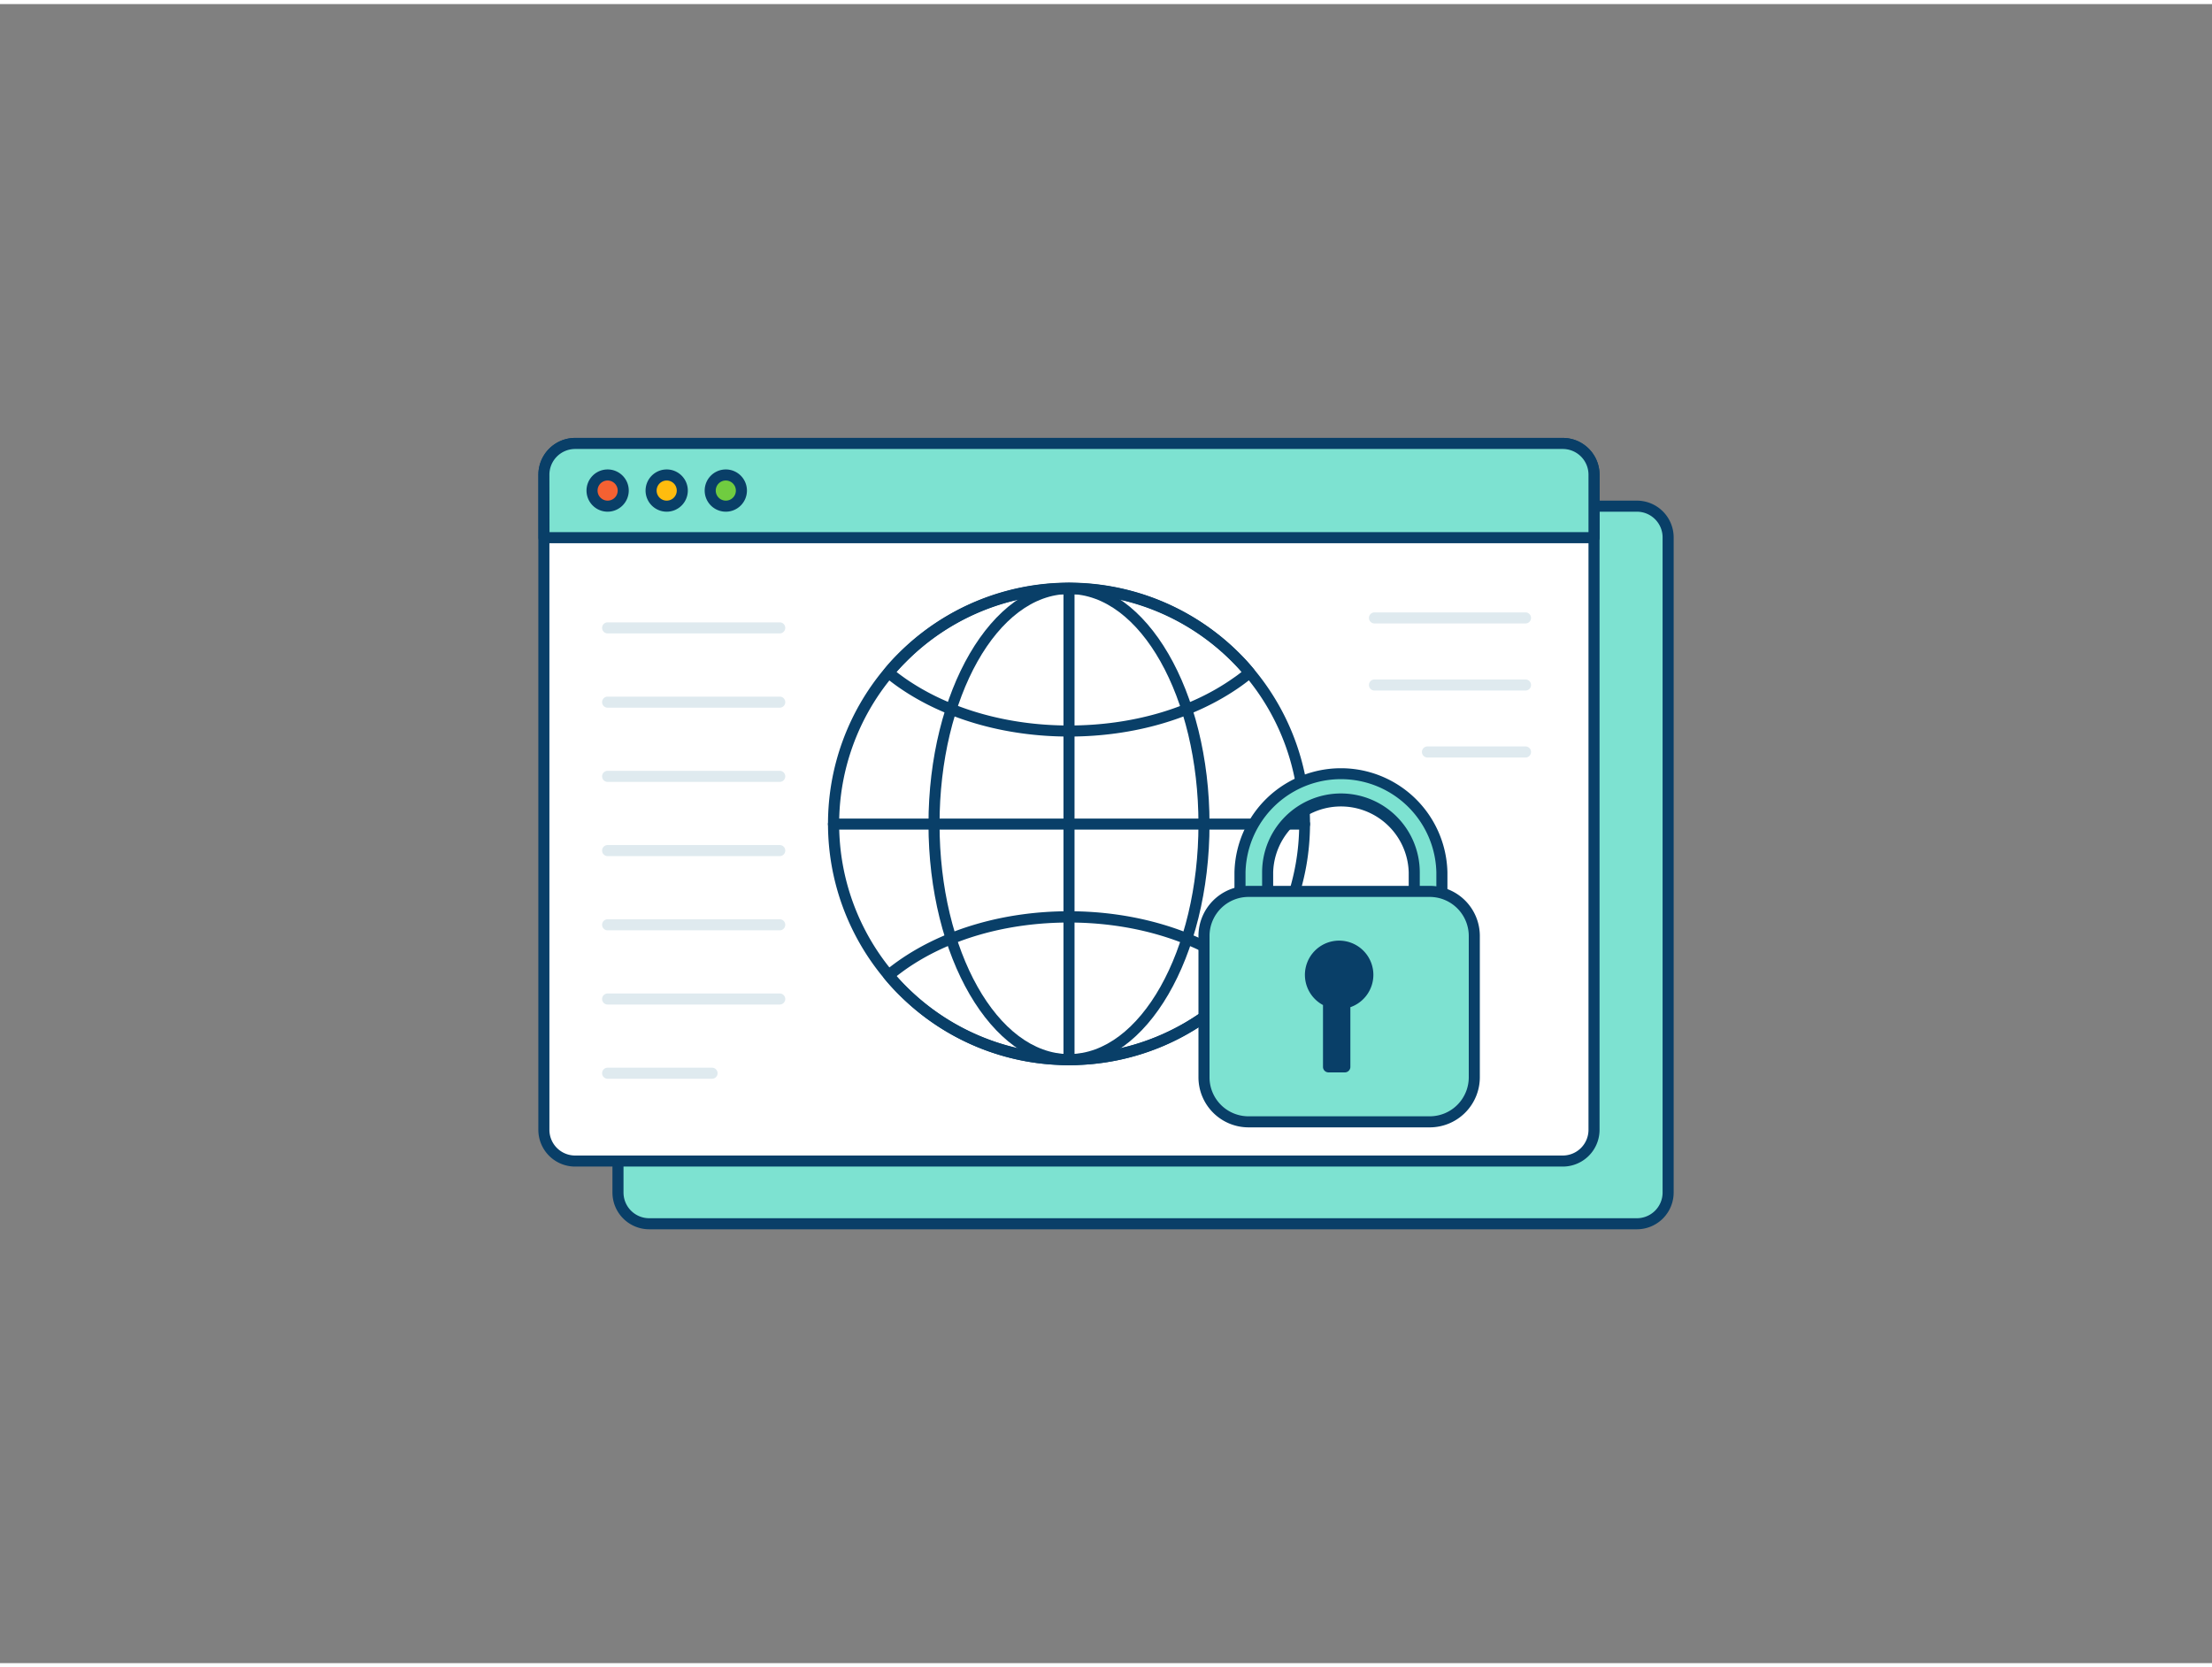 <svg xmlns="http://www.w3.org/2000/svg" viewBox="0 0 400 300" width="406" height="306" class="illustration styles_illustrationTablet__1DWOa"><rect x="0" y="0" width="400" height="300" fill="#808080" stroke="none"/><g id="_487_online_protection_outline" data-name="#487_online_protection_outline"><rect x="111.75" y="90.79" width="189.88" height="129.76" rx="5.65" fill="#7de2d1"></rect><path d="M296,221.55H117.4a6.65,6.65,0,0,1-6.65-6.65V96.44a6.65,6.65,0,0,1,6.65-6.65H296a6.65,6.65,0,0,1,6.65,6.65V214.9A6.65,6.65,0,0,1,296,221.55ZM117.4,91.79a4.65,4.65,0,0,0-4.65,4.65V214.9a4.65,4.65,0,0,0,4.65,4.65H296a4.65,4.65,0,0,0,4.65-4.65V96.44A4.65,4.65,0,0,0,296,91.79Z" fill="#093f68"></path><rect x="98.37" y="79.45" width="189.88" height="129.76" rx="5.65" fill="#fff"></rect><path d="M282.6,210.21H104a6.65,6.65,0,0,1-6.65-6.65V85.1A6.65,6.65,0,0,1,104,78.45H282.6a6.65,6.65,0,0,1,6.65,6.65V203.56A6.65,6.65,0,0,1,282.6,210.21ZM104,80.45a4.65,4.65,0,0,0-4.65,4.65V203.56a4.65,4.65,0,0,0,4.65,4.65H282.6a4.65,4.65,0,0,0,4.65-4.65V85.1a4.65,4.65,0,0,0-4.65-4.65Z" fill="#093f68"></path><path d="M104,79.45H282.6a5.65,5.65,0,0,1,5.65,5.65v11.4a0,0,0,0,1,0,0H98.37a0,0,0,0,1,0,0V85.1A5.65,5.65,0,0,1,104,79.45Z" fill="#7de2d1"></path><path d="M288.25,97.49H98.37a1,1,0,0,1-1-1V85.1A6.65,6.65,0,0,1,104,78.45H282.6a6.65,6.65,0,0,1,6.65,6.65V96.49A1,1,0,0,1,288.25,97.49Zm-188.88-2H287.25V85.1a4.65,4.65,0,0,0-4.65-4.65H104a4.65,4.65,0,0,0-4.65,4.65Z" fill="#093f68"></path><circle cx="109.88" cy="87.97" r="2.82" fill="#f56132"></circle><path d="M109.88,91.79A3.82,3.82,0,1,1,113.7,88,3.83,3.83,0,0,1,109.88,91.79Zm0-5.64A1.82,1.82,0,1,0,111.7,88,1.83,1.83,0,0,0,109.88,86.15Z" fill="#093f68"></path><circle cx="120.56" cy="87.97" r="2.82" fill="#ffbc0e"></circle><path d="M120.56,91.79A3.82,3.82,0,1,1,124.38,88,3.82,3.82,0,0,1,120.56,91.79Zm0-5.64A1.82,1.82,0,1,0,122.38,88,1.82,1.82,0,0,0,120.56,86.15Z" fill="#093f68"></path><circle cx="131.25" cy="87.97" r="2.82" fill="#70cc40"></circle><path d="M131.25,91.79A3.82,3.82,0,1,1,135.07,88,3.82,3.82,0,0,1,131.25,91.79Zm0-5.64A1.82,1.82,0,1,0,133.07,88,1.83,1.83,0,0,0,131.25,86.15Z" fill="#093f68"></path><path d="M235.9,148.28A42.46,42.46,0,0,1,226,175.64q-1.11,1.35-2.34,2.58a42.63,42.63,0,0,1-60.61,0q-1.23-1.23-2.34-2.58a42.62,42.62,0,0,1,0-54.74q1.11-1.35,2.34-2.58a42.58,42.58,0,0,1,60.57,0q1.23,1.23,2.34,2.58A42.42,42.42,0,0,1,235.9,148.28Z" fill="#fff"></path><path d="M193.31,191.87a43.33,43.33,0,0,1-31-13c-.83-.83-1.64-1.73-2.4-2.65a43.59,43.59,0,0,1,0-56,35,35,0,0,1,2.4-2.65,43.57,43.57,0,0,1,62,0c.84.84,1.64,1.73,2.4,2.65a43.59,43.59,0,0,1,0,56c-.75.91-1.56,1.81-2.4,2.65A43.34,43.34,0,0,1,193.31,191.87Zm0-85.2A41.25,41.25,0,0,0,163.75,119a33.67,33.67,0,0,0-2.28,2.52,41.6,41.6,0,0,0,0,53.46c.72.87,1.49,1.72,2.28,2.51a41.61,41.61,0,0,0,59.18,0,33.88,33.88,0,0,0,2.28-2.52,41.58,41.58,0,0,0,0-53.45c-.72-.88-1.49-1.72-2.28-2.52A41.26,41.26,0,0,0,193.31,106.67Z" fill="#093f68"></path><path d="M193.31,191.87a43.33,43.33,0,0,1-31-13c-.83-.83-1.64-1.73-2.4-2.65a1,1,0,0,1-.22-.74,1,1,0,0,1,.37-.68c.64-.5,1.49-1.16,2.41-1.81,8.22-5.77,19.18-8.95,30.85-8.95S216,167.27,224.17,173c.92.65,1.77,1.31,2.41,1.81a1,1,0,0,1,.37.68,1,1,0,0,1-.22.74c-.76.92-1.57,1.82-2.41,2.66A43.34,43.34,0,0,1,193.31,191.87Zm-31.2-16.08c.52.59,1.06,1.17,1.61,1.72a41.61,41.61,0,0,0,59.18,0c.56-.56,1.1-1.14,1.62-1.73-.46-.35-1-.74-1.5-1.12-7.88-5.53-18.43-8.58-29.71-8.58s-21.82,3-29.7,8.59C163.08,175.05,162.57,175.44,162.11,175.79Z" fill="#093f68"></path><path d="M193.31,132.45c-11.66,0-22.62-3.18-30.87-8.95-.81-.57-1.62-1.18-2.39-1.83a1,1,0,0,1-.13-1.4,35.48,35.48,0,0,1,2.41-2.66,43.57,43.57,0,0,1,62,0c.84.84,1.64,1.73,2.4,2.65a1,1,0,0,1-.13,1.4c-.77.65-1.58,1.26-2.39,1.83C215.94,129.27,205,132.45,193.31,132.45Zm-31.19-11.68c.48.38,1,.75,1.47,1.09,7.91,5.54,18.47,8.59,29.72,8.59s21.82-3,29.73-8.59c.5-.34,1-.71,1.47-1.09q-.78-.9-1.62-1.74a41.56,41.56,0,0,0-59.14,0C163.18,119.59,162.64,120.17,162.12,120.77Z" fill="#093f68"></path><path d="M193.31,191.87c-14,0-25.41-19.55-25.41-43.59s11.4-43.6,25.41-43.6,25.41,19.56,25.41,43.6S207.32,191.87,193.31,191.87Zm0-85.19c-12.91,0-23.41,18.66-23.41,41.6s10.5,41.59,23.41,41.59,23.41-18.66,23.41-41.59S206.21,106.68,193.31,106.68Z" fill="#093f68"></path><path d="M235.9,149.28H150.72a1,1,0,0,1,0-2H235.9a1,1,0,0,1,0,2Z" fill="#093f68"></path><path d="M193.31,191.87a1,1,0,0,1-1-1V105.68a1,1,0,0,1,2,0v85.19A1,1,0,0,1,193.31,191.87Z" fill="#093f68"></path><path d="M258.24,165.16a2.49,2.49,0,0,1-2.5-2.5V157a13.26,13.26,0,0,0-26.51,0v5.67a2.5,2.5,0,0,1-5,0V157a18.26,18.26,0,0,1,36.51,0v5.67A2.5,2.5,0,0,1,258.24,165.16Z" fill="#7de2d1"></path><path d="M258.24,166.16a3.5,3.5,0,0,1-3.5-3.5V157a12.26,12.26,0,0,0-24.51,0v5.67a3.5,3.5,0,0,1-7,0V157a19.26,19.26,0,0,1,38.51,0v5.67A3.5,3.5,0,0,1,258.24,166.16Zm-15.76-23.42A14.27,14.27,0,0,1,256.74,157v5.67a1.5,1.5,0,0,0,3,0V157a17.26,17.26,0,0,0-34.51,0v5.67a1.5,1.5,0,0,0,3,0V157A14.26,14.26,0,0,1,242.48,142.74Z" fill="#093f68"></path><rect x="217.72" y="160.45" width="48.88" height="41.67" rx="8.06" fill="#7de2d1"></rect><path d="M258.54,203.12H225.77a9.06,9.06,0,0,1-9.05-9.05V168.51a9.06,9.06,0,0,1,9.05-9.06h32.77a9.06,9.06,0,0,1,9.06,9.06v25.56A9.06,9.06,0,0,1,258.54,203.12Zm-32.77-41.67a7.06,7.06,0,0,0-7.05,7.06v25.56a7.05,7.05,0,0,0,7.05,7.05h32.77a7.06,7.06,0,0,0,7.06-7.05V168.51a7.07,7.07,0,0,0-7.06-7.06Z" fill="#093f68"></path><path d="M247.35,175.58a5.19,5.19,0,1,0-7.11,4.82v11.78h2.95V180.67A5.2,5.2,0,0,0,247.35,175.58Z" fill="#093f68"></path><path d="M243.19,193.18h-2.95a1,1,0,0,1-1-1V181a6.19,6.19,0,1,1,9.11-5.46,6.21,6.21,0,0,1-4.16,5.85v10.75A1,1,0,0,1,243.19,193.18Zm-1.95-2h.95V180.67a1,1,0,0,1,.8-1,4.2,4.2,0,1,0-2.38-.22,1,1,0,0,1,.63.93Z" fill="#093f68"></path><path d="M141,113.8H109.88a1,1,0,0,1,0-2H141a1,1,0,0,1,0,2Z" fill="#dfeaef"></path><path d="M141,127.23H109.88a1,1,0,0,1,0-2H141a1,1,0,0,1,0,2Z" fill="#dfeaef"></path><path d="M141,140.65H109.88a1,1,0,0,1,0-2H141a1,1,0,0,1,0,2Z" fill="#dfeaef"></path><path d="M141,154.07H109.88a1,1,0,0,1,0-2H141a1,1,0,0,1,0,2Z" fill="#dfeaef"></path><path d="M141,167.49H109.88a1,1,0,0,1,0-2H141a1,1,0,0,1,0,2Z" fill="#dfeaef"></path><path d="M141,180.91H109.88a1,1,0,1,1,0-2H141a1,1,0,0,1,0,2Z" fill="#dfeaef"></path><path d="M128.76,194.33H109.88a1,1,0,0,1,0-2h18.88a1,1,0,0,1,0,2Z" fill="#dfeaef"></path><path d="M275.86,112H248.55a1,1,0,0,1,0-2h27.31a1,1,0,0,1,0,2Z" fill="#dfeaef"></path><path d="M275.86,124.13H248.55a1,1,0,0,1,0-2h27.31a1,1,0,0,1,0,2Z" fill="#dfeaef"></path><path d="M275.86,136.24H258.13a1,1,0,0,1,0-2h17.73a1,1,0,0,1,0,2Z" fill="#dfeaef"></path></g></svg>